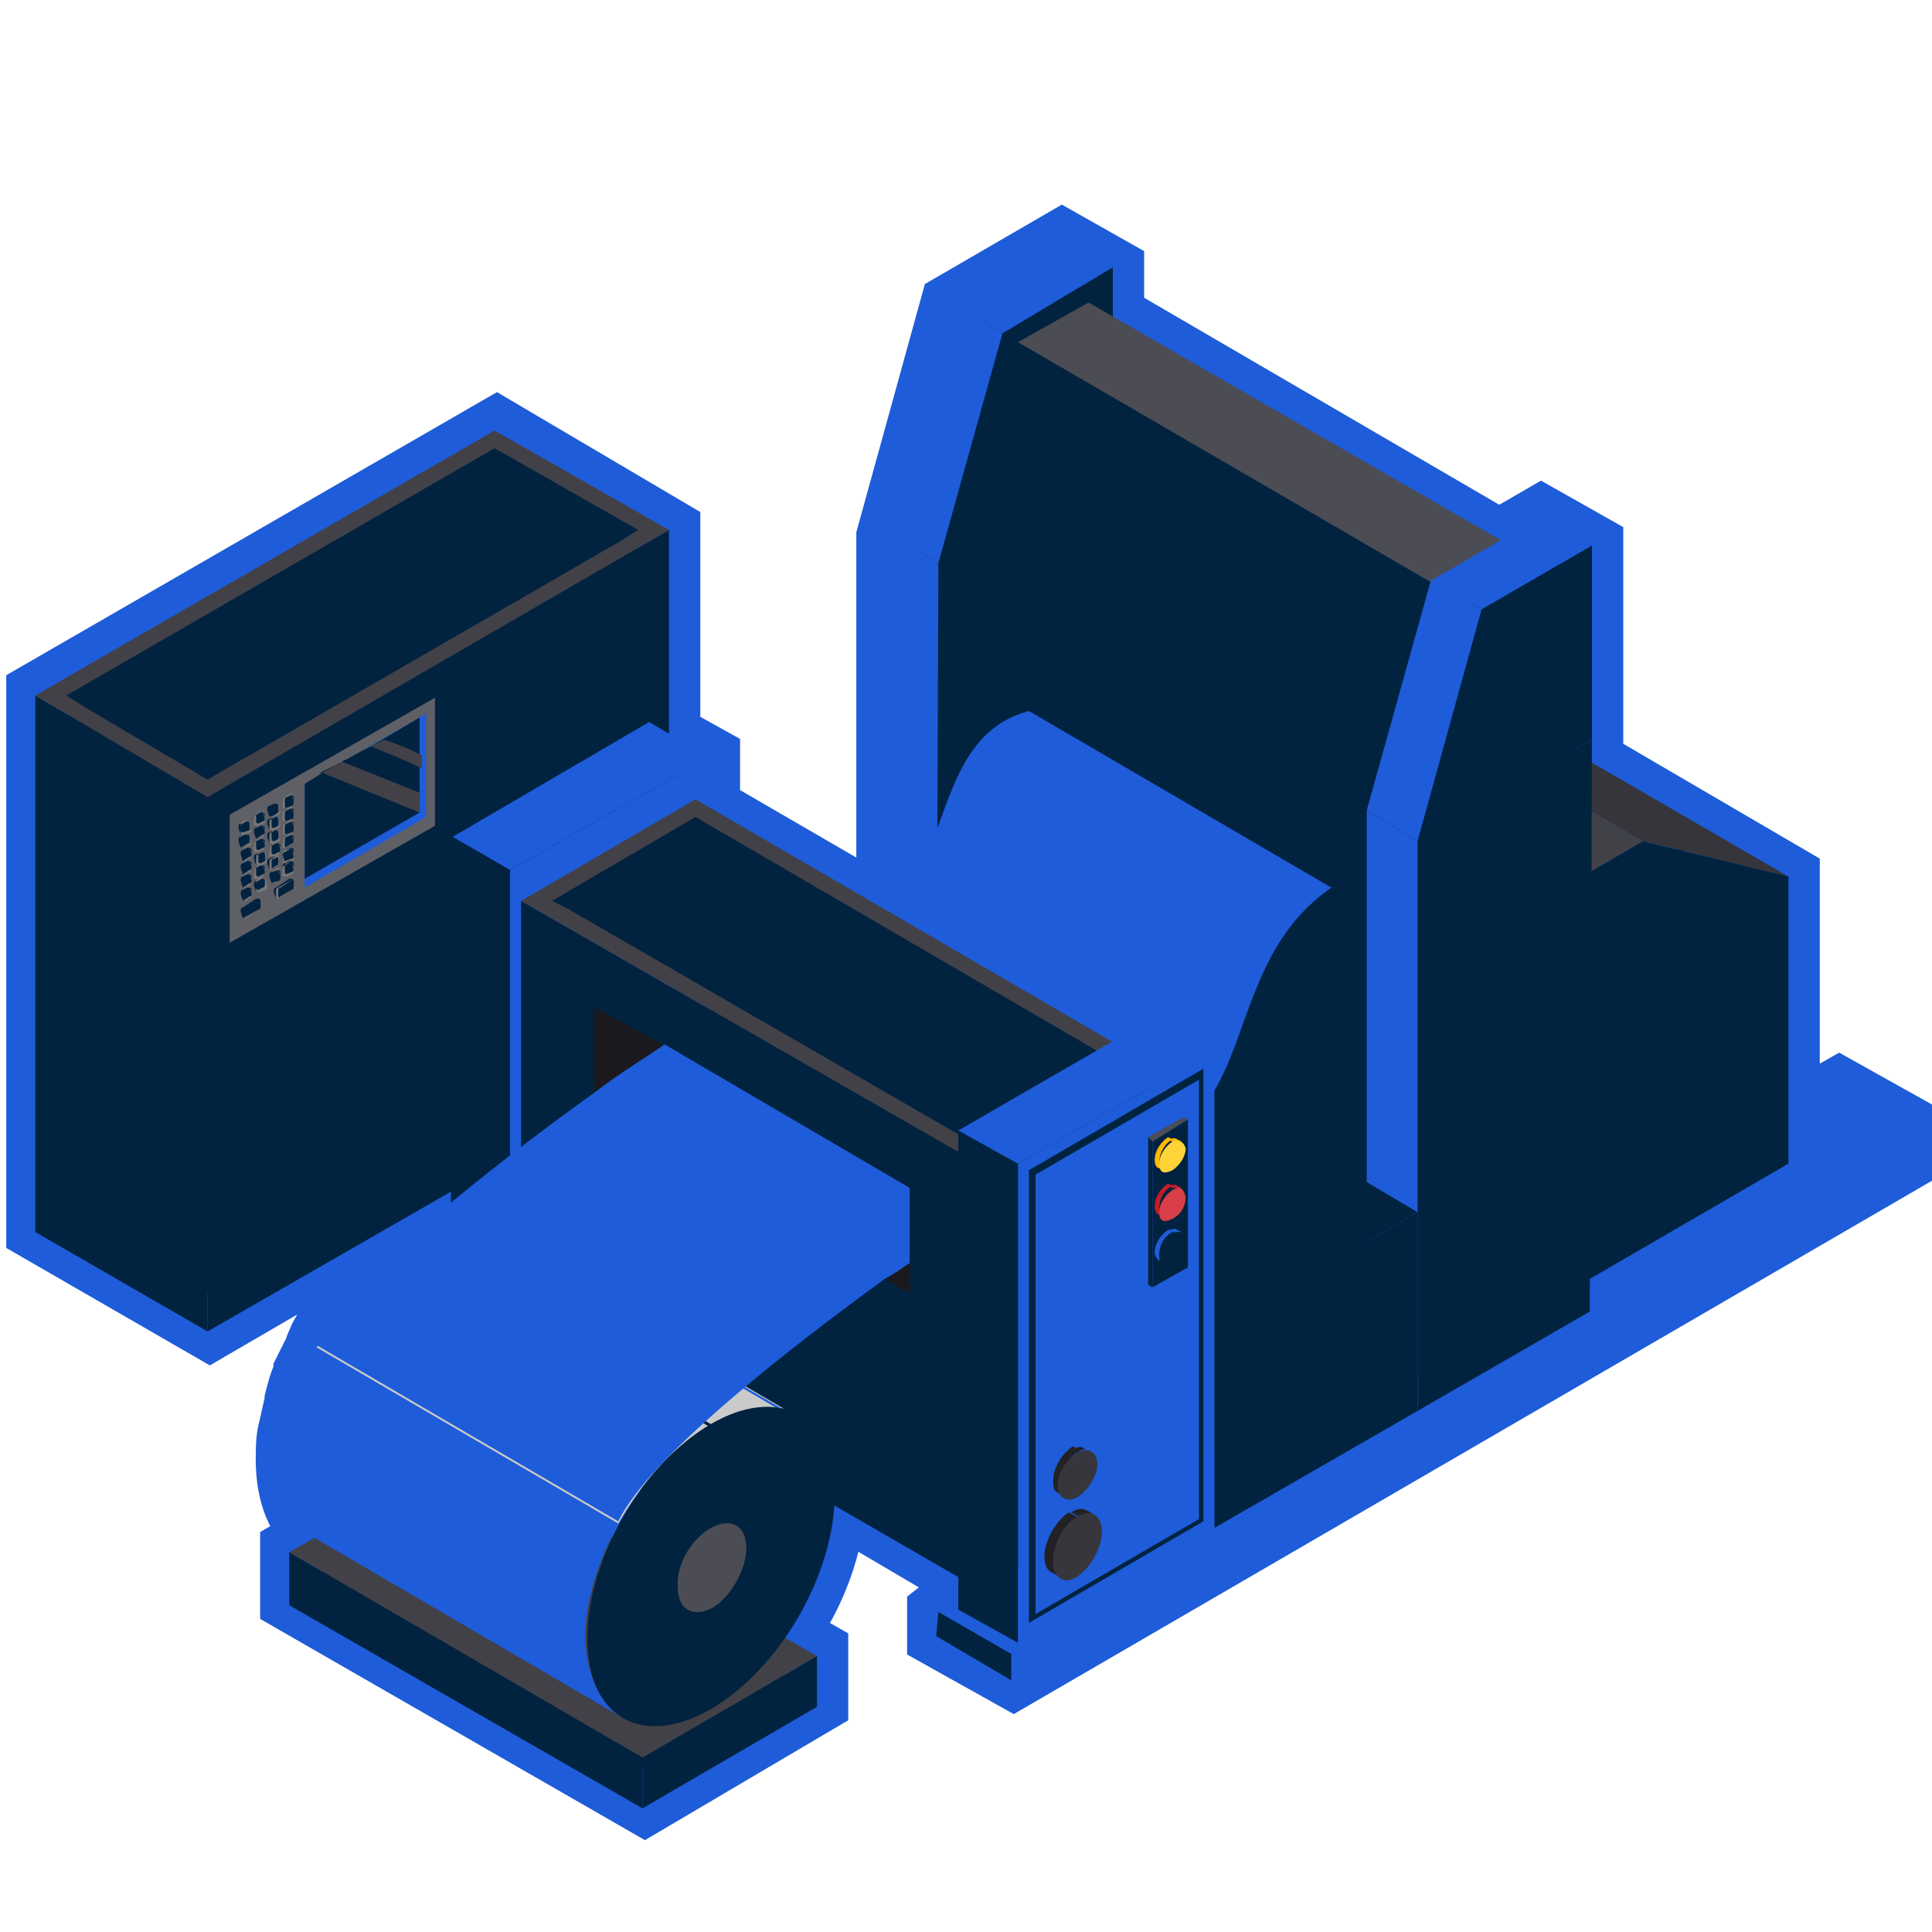 <?xml version="1.0" encoding="utf-8"?>
<!-- Generator: Adobe Illustrator 23.0.1, SVG Export Plug-In . SVG Version: 6.00 Build 0)  -->
<svg version="1.1" xmlns="http://www.w3.org/2000/svg" xmlns:xlink="http://www.w3.org/1999/xlink" x="0px" y="0px"
	 viewBox="0 0 87.5 87.5" style="enable-background:new 0 0 87.5 87.5;" xml:space="preserve">
<style type="text/css">
	.st0{fill:#012340;stroke:#1E5CD9;stroke-width:2.835;stroke-miterlimit:10;}
	.st1{enable-background:new    ;}
	.st2{fill:#012340;}
	.st3{fill:#424148;}
	.st4{fill:#1E5CD9;}
	.st5{clip-path:url(#SVGID_2_);enable-background:new    ;}
	.st6{fill:#35353B;}
	.st7{fill:#29292D;}
	.st8{fill:#414148;}
	.st9{fill:#4C4C54;}
	.st10{fill:#1A191D;}
	.st11{clip-path:url(#SVGID_4_);enable-background:new    ;}
	.st12{fill:#222125;}
	.st13{clip-path:url(#SVGID_6_);enable-background:new    ;}
	.st14{fill:#37363D;}
	.st15{clip-path:url(#SVGID_8_);enable-background:new    ;}
	.st16{clip-path:url(#SVGID_10_);enable-background:new    ;}
	.st17{clip-path:url(#SVGID_12_);enable-background:new    ;}
	.st18{fill:#CACACA;}
	.st19{clip-path:url(#SVGID_14_);enable-background:new    ;}
	.st20{fill:#C31C27;}
	.st21{clip-path:url(#SVGID_18_);enable-background:new    ;}
	.st22{clip-path:url(#SVGID_22_);enable-background:new    ;}
	.st23{fill:#D93F48;}
	.st24{clip-path:url(#SVGID_26_);enable-background:new    ;}
	.st25{clip-path:url(#SVGID_28_);enable-background:new    ;}
	.st26{fill:#FFB700;}
	.st27{clip-path:url(#SVGID_30_);enable-background:new    ;}
	.st28{clip-path:url(#SVGID_32_);enable-background:new    ;}
	.st29{fill:#FFD438;}
	.st30{fill:#5F5F66;}
	.st31{fill:#777777;}
</style>
<g id="Слой_2">
	<path class="st0" d="M83.3,49.3L81,50.6l0-10.9l-8.9-5.2l0-1l0-8.8l-2.3-1.3l-1.9,1.1L50.4,14.3l0-2.1l-2.3-1.3l-5,2.9l-2.9,10.5
		l0,17l-8.1-4.7l0-2.3l-1.8-1V24l-7.8-4.6l-20.8,12l0,24.3l7.8,4.5l11-6.4l0,0.6c-1.2,1-2.4,2-3.4,3c-0.5,0.4-1,1-1.4,1.5
		c-0.6,0.7-1.1,1.4-1.3,1.9l0,0c0,0,0,0,0,0.1c-0.2,0.4-0.4,0.8-0.6,1.2c0,0,0,0.1,0,0.1c-0.2,0.4-0.3,0.8-0.4,1.2c0,0,0,0,0,0.1
		c-0.1,0.4-0.2,0.9-0.3,1.3c0,0,0,0,0,0c-0.1,0.4-0.1,0.9-0.1,1.3c0,1.6,0.5,2.8,1.4,3.4l-1.2,0.7l0,2.3l16,9.2l7.8-4.6l0-2.3
		l-1.4-0.8c1.3-1.8,2.1-4,2.2-6l5.6,3.3l0,1L42.5,73l0,1.1l3.4,1.9l40.8-23.7v-1.1L83.3,49.3z M28,69L28,69c0,0,0-0.1,0.1-0.1
		c0,0.1-0.1,0.2-0.1,0.3C28,69.1,28,69.1,28,69C28,69,28,69,28,69z M28.5,68.2c0,0.1-0.1,0.1-0.1,0.2C28.4,68.4,28.5,68.3,28.5,68.2
		z M31.5,65C31.5,64.9,31.5,64.9,31.5,65C31.5,64.9,31.5,64.9,31.5,65z M75.9,38.5l-1.4-0.3C74.9,38.2,75.4,38.4,75.9,38.5z"/>
</g>
<g id="Слой_1">
	<g>
		<g class="st1">
			<g>
				<polygon class="st2" points="37,75 37,77.3 29.1,81.9 29.1,79.6 				"/>
			</g>
			<g>
				<polygon class="st2" points="29.1,79.6 29.1,81.9 13.1,72.7 13.1,70.3 				"/>
			</g>
			<g>
				<polygon class="st3" points="37,75 29.1,79.6 13.1,70.3 21,65.8 				"/>
			</g>
		</g>
	</g>
	<g>
		<g class="st1">
			<g>
				<polygon class="st4" points="86.6,51.2 86.6,52.4 45.8,76.1 45.8,74.9 				"/>
			</g>
			<g>
				<polygon class="st2" points="45.8,74.9 45.8,76.1 42.4,74.1 42.5,73 				"/>
			</g>
			<g>
				<polygon class="st4" points="86.6,51.2 45.8,74.9 42.5,73 83.3,49.3 				"/>
			</g>
		</g>
	</g>
	<g class="st1">
		<g>
			<defs>
				<path id="SVGID_1_" d="M74.4,38.1L58.7,29c2.6,0.6,4,1,6.6,1.6L81,39.7C78.4,39.1,77,38.7,74.4,38.1z"/>
			</defs>
			<clipPath id="SVGID_2_">
				<use xlink:href="#SVGID_1_"  style="overflow:visible;"/>
			</clipPath>
			<g class="st5">
				<path class="st6" d="M74.4,38.1L58.7,29c2.6,0.6,4,1,6.6,1.6L81,39.7C78.4,39.1,77,38.7,74.4,38.1L74.4,38.1z"/>
			</g>
		</g>
	</g>
	<g>
		<polygon class="st7" points="66.7,61 50.9,51.8 50.9,33.5 66.7,42.6 		"/>
	</g>
	<g>
		<polygon class="st8" points="66.7,42.6 50.9,33.5 58.7,29 74.4,38.1 		"/>
	</g>
	<g>
		<polygon class="st2" points="74.4,38.1 81,39.7 81,52.7 66.7,61 66.7,42.6 		"/>
		<polygon class="st2" points="68.1,43.4 74.6,39.6 79.6,40.8 79.6,51.9 68.1,58.5 		"/>
	</g>
	<g>
		<polygon class="st2" points="50.4,12.1 45.4,15.1 42.5,25.5 50.4,21 		"/>
		<polygon class="st2" points="42.5,25.5 42.4,51.4 50.3,46.9 50.4,21 		"/>
	</g>
	<polygon class="st4" points="45.4,15.1 43.1,13.7 40.2,24.2 42.5,25.5 	"/>
	<polygon class="st4" points="40.2,24.2 40.2,50.1 42.4,51.4 42.5,25.5 	"/>
	<g>
		<polygon class="st4" points="50.4,12.1 45.4,15.1 43.1,13.7 48.1,10.8 		"/>
	</g>
	<g>
		<polygon class="st2" points="69.6,25.4 69.5,59.2 63.5,62.7 56.8,35.1 66.4,25.9 		"/>
	</g>
	<g>
		<polygon class="st9" points="69.6,25.4 66.4,27.3 46.1,15.5 49.3,13.7 		"/>
	</g>
	<polygon class="st2" points="66.4,27.3 46.1,15.5 43.2,26.2 63.5,37.9 	"/>
	<polygon class="st2" points="43.2,26.2 43.2,51 63.5,62.7 63.5,37.9 	"/>
	<g>
		<polygon class="st2" points="72.1,24.7 67.1,27.6 64.2,38.1 72.1,33.5 		"/>
		<polygon class="st2" points="64.2,38.1 64.2,63.9 72,59.4 72.1,33.5 		"/>
	</g>
	<polygon class="st4" points="67.1,27.6 64.8,26.3 61.9,36.7 64.2,38.1 	"/>
	<polygon class="st4" points="61.9,36.7 61.9,62.6 64.2,63.9 64.2,38.1 	"/>
	<g>
		<polygon class="st4" points="72.1,24.7 67.1,27.6 64.8,26.3 69.8,23.4 		"/>
	</g>
	<path class="st4" d="M33.7,43.8c10.9,0.4,6.9-10,12.9-11.6l13.7,8c-6.1,4.2-2.2,13.4-12.9,11.6L33.7,43.8z"/>
	<g>
		<polygon class="st2" points="1.6,31.5 1.6,55.8 9.4,60.3 9.4,36.1 		"/>
	</g>
	<g>
		<polygon class="st2" points="9.4,36.1 9.4,60.3 30.3,48.3 30.3,24 		"/>
	</g>
	<g>
		<polygon class="st3" points="1.6,31.5 9.4,36.1 30.3,24 22.4,19.5 		"/>
		<polygon class="st2" points="3,31.5 3.8,32 9.4,35.3 28.1,24.5 28.9,24 22.4,20.3 		"/>
		<polygon class="st2" points="3.8,32 9.4,35.3 28.1,24.5 22.4,21.2 		"/>
	</g>
	<g class="st1">
		<g>
			<polygon class="st2" points="64.2,54.9 64.2,63.9 55,69.2 55,60.2 			"/>
		</g>
		<g>
			<polygon class="st2" points="62.8,57 62.8,63.4 56.4,67.1 56.4,60.7 			"/>
		</g>
		<g>
			<polygon class="st2" points="55,60.2 55,69.2 52.4,67.7 52.4,58.6 			"/>
		</g>
		<g>
			<polygon class="st2" points="64.2,54.9 55,60.2 52.4,58.6 61.5,53.3 			"/>
		</g>
	</g>
	<g class="st1">
		<g>
			<polygon class="st4" points="32.1,34.3 32.1,55.9 23.1,61.1 23.1,39.4 			"/>
		</g>
		<g>
			<polygon class="st2" points="23.1,39.4 23.1,61.1 20.4,59.6 20.5,37.9 			"/>
		</g>
		<g>
			<polygon class="st4" points="32.1,34.3 23.1,39.4 20.5,37.9 29.4,32.7 			"/>
		</g>
	</g>
	<g>
		<g class="st1">
			<g>
				<polygon class="st2" points="52.3,48.3 52.3,67.5 44.4,72 44.5,52.8 				"/>
			</g>
			<g>
				<polygon class="st2" points="44.5,52.8 44.4,72 23.6,60 23.6,40.8 				"/>
			</g>
			<g>
				<polygon class="st10" points="41.2,53.8 41.2,58.6 40.2,58 26.9,50.3 26.9,45.6 30.2,47.4 				"/>
			</g>
			<g>
				<polygon class="st3" points="52.3,48.3 44.5,52.8 23.6,40.8 31.5,36.2 				"/>
				<polygon class="st2" points="50.9,48.3 50.1,48.7 44.5,52 25.8,41.2 25,40.8 31.5,37 				"/>
				<polygon class="st2" points="50.1,48.7 44.5,52 25.8,41.2 31.5,37.9 				"/>
			</g>
		</g>
	</g>
	<g class="st1">
		<g>
			<polygon class="st4" points="55,47.6 55,69.2 46.1,74.4 46.1,52.7 			"/>
			<g>
				<path class="st2" d="M46.6,73.5l0-20.5l7.9-4.6l0,20.5L46.6,73.5z M46.9,53.2l0,19.9l7.4-4.3l0-19.9L46.9,53.2z"/>
			</g>
		</g>
		<g>
			<polygon class="st2" points="46.1,52.7 46.1,74.4 43.4,72.9 43.4,51.2 			"/>
		</g>
		<g>
			<polygon class="st4" points="55,47.6 46.1,52.7 43.4,51.2 52.4,46 			"/>
		</g>
	</g>
	<g>
		<g class="st1">
			<g class="st1">
				<g>
					<defs>
						<path id="SVGID_3_" d="M49.3,68.4l0.4,0.2c-0.2-0.1-0.5-0.1-0.8,0.1l-0.4-0.2C48.8,68.3,49.1,68.3,49.3,68.4z"/>
					</defs>
					<clipPath id="SVGID_4_">
						<use xlink:href="#SVGID_3_"  style="overflow:visible;"/>
					</clipPath>
					<g class="st11">
						<path class="st12" d="M48.8,68.7l-0.4-0.2c0.3-0.2,0.6-0.2,0.8-0.1l0.4,0.2C49.4,68.5,49.1,68.5,48.8,68.7L48.8,68.7z"/>
					</g>
				</g>
			</g>
			<g class="st1">
				<g>
					<defs>
						<path id="SVGID_5_" d="M48,71.4l-0.4-0.2c-0.2-0.1-0.3-0.4-0.3-0.7c0-0.7,0.5-1.6,1.1-2l0.4,0.2c-0.6,0.4-1.1,1.3-1.1,2
							C47.7,71,47.8,71.3,48,71.4z"/>
					</defs>
					<clipPath id="SVGID_6_">
						<use xlink:href="#SVGID_5_"  style="overflow:visible;"/>
					</clipPath>
					<g class="st13">
						<path class="st12" d="M48,71.4l-0.4-0.2c-0.2-0.1-0.3-0.4-0.3-0.7c0-0.7,0.5-1.6,1.1-2l0.4,0.2c-0.6,0.4-1.1,1.3-1.1,2
							C47.7,71,47.8,71.3,48,71.4L48,71.4z"/>
					</g>
				</g>
			</g>
			<g>
				<path class="st14" d="M48.8,68.7c0.6-0.4,1.1-0.1,1.1,0.7c0,0.7-0.5,1.6-1.1,2c-0.6,0.4-1.1,0.1-1.1-0.7
					C47.7,69.9,48.2,69,48.8,68.7z"/>
			</g>
		</g>
	</g>
	<g>
		<g class="st1">
			<g class="st1">
				<g>
					<defs>
						<path id="SVGID_7_" d="M49.1,65.6l0.3,0.2c-0.2-0.1-0.4-0.1-0.6,0.1l-0.3-0.2C48.8,65.5,49,65.5,49.1,65.6z"/>
					</defs>
					<clipPath id="SVGID_8_">
						<use xlink:href="#SVGID_7_"  style="overflow:visible;"/>
					</clipPath>
					<g class="st15">
						<path class="st12" d="M48.8,65.8l-0.3-0.2c0.2-0.1,0.5-0.1,0.6-0.1l0.3,0.2C49.2,65.6,49,65.6,48.8,65.8L48.8,65.8z"/>
					</g>
				</g>
			</g>
			<g class="st1">
				<g>
					<defs>
						<path id="SVGID_9_" d="M48.2,67.8l-0.3-0.2c-0.2-0.1-0.2-0.3-0.2-0.6c0-0.5,0.4-1.2,0.9-1.5l0.3,0.2c-0.5,0.3-0.9,0.9-0.9,1.5
							C47.9,67.5,48,67.7,48.2,67.8z"/>
					</defs>
					<clipPath id="SVGID_10_">
						<use xlink:href="#SVGID_9_"  style="overflow:visible;"/>
					</clipPath>
					<g class="st16">
						<path class="st12" d="M48.2,67.8l-0.3-0.2c-0.2-0.1-0.2-0.3-0.2-0.6c0-0.5,0.4-1.2,0.9-1.5l0.3,0.2c-0.5,0.3-0.9,0.9-0.9,1.5
							C47.9,67.5,48,67.7,48.2,67.8L48.2,67.8z"/>
					</g>
				</g>
			</g>
			<g>
				<path class="st14" d="M48.8,65.8c0.5-0.3,0.9,0,0.9,0.5s-0.4,1.2-0.9,1.5s-0.9,0-0.9-0.5C47.9,66.7,48.3,66.1,48.8,65.8z"/>
			</g>
		</g>
	</g>
	<g class="st1">
		<g>
			<defs>
				<path id="SVGID_11_" d="M22.5,56.2l13.7,8c-1-0.6-2.4-0.5-4,0.4l-13.7-8C20,55.7,21.4,55.6,22.5,56.2z"/>
			</defs>
			<clipPath id="SVGID_12_">
				<use xlink:href="#SVGID_11_"  style="overflow:visible;"/>
			</clipPath>
			<g class="st17">
				<path class="st18" d="M32.2,64.5l-13.7-8c1.2-0.7,2.4-0.9,3.3-0.7l13.7,8C34.5,63.6,33.4,63.8,32.2,64.5L32.2,64.5z"/>
				<path class="st4" d="M35.4,63.9l-13.7-8c0.2,0.1,0.5,0.2,0.7,0.3l13.7,8C35.9,64,35.7,63.9,35.4,63.9L35.4,63.9z"/>
			</g>
		</g>
	</g>
	<g class="st1">
		<g>
			<defs>
				<path id="SVGID_13_" d="M28.2,77.8l-13.7-8c-1-0.6-1.6-1.8-1.6-3.6c0-3.6,2.5-7.9,5.6-9.7l13.7,8c-3.1,1.8-5.6,6.1-5.6,9.7
					C26.6,76,27.2,77.2,28.2,77.8z"/>
			</defs>
			<clipPath id="SVGID_14_">
				<use xlink:href="#SVGID_13_"  style="overflow:visible;"/>
			</clipPath>
			<g class="st19">
				<path class="st4" d="M28.2,77.8l-13.7-8c-1-0.6-1.6-1.8-1.6-3.6c0-1.7,0.6-3.5,1.5-5.2L28,69c-0.9,1.7-1.5,3.5-1.5,5.2
					C26.6,76,27.2,77.2,28.2,77.8L28.2,77.8z"/>
				<path class="st18" d="M28,69l-13.7-8c1-1.9,2.5-3.5,4.1-4.4l13.7,8C30.5,65.5,29.1,67.1,28,69L28,69z"/>
			</g>
		</g>
	</g>
	<g>
		<path class="st2" d="M32.2,64.5c3.1-1.8,5.6-0.4,5.6,3.2s-2.5,7.9-5.6,9.7c-3.1,1.8-5.6,0.4-5.6-3.2S29.1,66.3,32.2,64.5z"/>
	</g>
	<g>
		<path class="st9" d="M32.2,69.2c0.9-0.5,1.6-0.1,1.6,0.9c0,1-0.7,2.2-1.5,2.7c-0.9,0.5-1.6,0.1-1.6-0.9
			C30.6,70.9,31.3,69.7,32.2,69.2z"/>
	</g>
	<path class="st4" d="M41.2,53.8v3.4c-0.3,0.2-0.7,0.5-1.1,0.7c-4.4,3.2-10.7,8.1-12.1,11l-13.7-8c1.1-2.7,8-8.1,12.6-11.4
		c1.3-1,2.5-1.7,3.2-2.2L41.2,53.8z"/>
	<g>
		<g>
			<g class="st1">
				<g>
					<polygon class="st2" points="52.2,58.3 52,58.2 52,51.5 52.2,51.7 					"/>
				</g>
				<g>
					<polygon class="st9" points="52.2,51.7 52,51.5 53.6,50.6 53.8,50.7 					"/>
				</g>
				<g>
					<polygon class="st2" points="53.8,50.7 53.8,57.4 52.2,58.3 52.2,51.7 					"/>
				</g>
			</g>
		</g>
		<g>
			<g class="st1">
				<g class="st1">
					<g>
						<path id="SVGID_15_" class="st20" d="M53.5,53.8l-0.2-0.1c-0.1-0.1-0.2,0-0.4,0l0.2,0.1C53.2,53.8,53.4,53.8,53.5,53.8z"/>
					</g>
					<g>
						<defs>
							<path id="SVGID_16_" d="M53.5,53.8l-0.2-0.1c-0.1-0.1-0.2,0-0.4,0l0.2,0.1C53.2,53.8,53.4,53.8,53.5,53.8z"/>
						</defs>
						<clipPath id="SVGID_18_">
							<use xlink:href="#SVGID_16_"  style="overflow:visible;"/>
						</clipPath>
						<g class="st21">
							<path class="st20" d="M53.5,53.8l-0.2-0.1c-0.1-0.1-0.2,0-0.4,0l0.2,0.1C53.2,53.8,53.4,53.8,53.5,53.8L53.5,53.8z"/>
						</g>
					</g>
				</g>
				<g class="st1">
					<g>
						<path id="SVGID_17_" class="st20" d="M52.5,55l0.2,0.1c-0.1-0.1-0.2-0.2-0.2-0.4c0-0.4,0.2-0.8,0.6-1l-0.2-0.1
							c-0.3,0.2-0.6,0.6-0.6,1C52.3,54.9,52.4,55,52.5,55z"/>
					</g>
					<g>
						<defs>
							<path id="SVGID_20_" d="M52.5,55l0.2,0.1c-0.1-0.1-0.2-0.2-0.2-0.4c0-0.4,0.2-0.8,0.6-1l-0.2-0.1c-0.3,0.2-0.6,0.6-0.6,1
								C52.3,54.9,52.4,55,52.5,55z"/>
						</defs>
						<clipPath id="SVGID_22_">
							<use xlink:href="#SVGID_20_"  style="overflow:visible;"/>
						</clipPath>
						<g class="st22">
							<path class="st20" d="M53.1,53.9l-0.2-0.1c-0.3,0.2-0.6,0.6-0.6,1c0,0.2,0.1,0.3,0.2,0.4l0.2,0.1c-0.1-0.1-0.2-0.2-0.2-0.4
								C52.5,54.5,52.8,54,53.1,53.9L53.1,53.9z"/>
						</g>
					</g>
				</g>
				<g>
					<path class="st23" d="M53.1,53.9c-0.3,0.2-0.6,0.6-0.6,1s0.2,0.5,0.6,0.3s0.6-0.6,0.6-1C53.6,53.8,53.4,53.7,53.1,53.9z"/>
				</g>
			</g>
		</g>
		<g>
			<g class="st1">
				<g class="st1">
					<g>
						<path id="SVGID_19_" class="st4" d="M53.5,55.8l-0.2-0.1c-0.1-0.1-0.2,0-0.4,0l0.2,0.1C53.2,55.8,53.4,55.8,53.5,55.8z"/>
					</g>
					<g>
						<defs>
							<path id="SVGID_24_" d="M53.5,55.8l-0.2-0.1c-0.1-0.1-0.2,0-0.4,0l0.2,0.1C53.2,55.8,53.4,55.8,53.5,55.8z"/>
						</defs>
						<clipPath id="SVGID_26_">
							<use xlink:href="#SVGID_24_"  style="overflow:visible;"/>
						</clipPath>
						<g class="st24">
							<path class="st4" d="M53.5,55.8l-0.2-0.1c-0.1-0.1-0.2,0-0.4,0l0.2,0.1C53.2,55.8,53.4,55.8,53.5,55.8L53.5,55.8z"/>
						</g>
					</g>
				</g>
				<g class="st1">
					<g>
						<path id="SVGID_21_" class="st4" d="M52.5,57.1l0.2,0.1c-0.1-0.1-0.2-0.2-0.2-0.4c0-0.4,0.2-0.8,0.6-1l-0.2-0.1
							c-0.3,0.2-0.6,0.6-0.6,1C52.3,56.9,52.4,57,52.5,57.1z"/>
					</g>
					<g>
						<defs>
							<path id="SVGID_27_" d="M52.5,57.1l0.2,0.1c-0.1-0.1-0.2-0.2-0.2-0.4c0-0.4,0.2-0.8,0.6-1l-0.2-0.1c-0.3,0.2-0.6,0.6-0.6,1
								C52.3,56.9,52.4,57,52.5,57.1z"/>
						</defs>
						<clipPath id="SVGID_28_">
							<use xlink:href="#SVGID_27_"  style="overflow:visible;"/>
						</clipPath>
						<g class="st25">
							<path class="st4" d="M53.1,55.9l-0.2-0.1c-0.3,0.2-0.6,0.6-0.6,1c0,0.2,0.1,0.3,0.2,0.4l0.2,0.1c-0.1-0.1-0.2-0.2-0.2-0.4
								C52.5,56.5,52.8,56.1,53.1,55.9L53.1,55.9z"/>
						</g>
					</g>
				</g>
				<g>
					<path class="st2" d="M53.1,55.9c-0.3,0.2-0.6,0.6-0.6,1s0.2,0.5,0.6,0.3c0.3-0.2,0.6-0.6,0.6-1C53.6,55.8,53.4,55.7,53.1,55.9z
						"/>
				</g>
			</g>
		</g>
		<g>
			<g class="st1">
				<g class="st1">
					<g>
						<path id="SVGID_23_" class="st26" d="M53.5,51.7l-0.2-0.1c-0.1-0.1-0.2,0-0.4,0l0.2,0.1C53.2,51.7,53.4,51.7,53.5,51.7z"/>
					</g>
					<g>
						<defs>
							<path id="SVGID_29_" d="M53.5,51.7l-0.2-0.1c-0.1-0.1-0.2,0-0.4,0l0.2,0.1C53.2,51.7,53.4,51.7,53.5,51.7z"/>
						</defs>
						<clipPath id="SVGID_30_">
							<use xlink:href="#SVGID_29_"  style="overflow:visible;"/>
						</clipPath>
						<g class="st27">
							<path class="st26" d="M53.5,51.7l-0.2-0.1c-0.1-0.1-0.2,0-0.4,0l0.2,0.1C53.2,51.7,53.4,51.7,53.5,51.7L53.5,51.7z"/>
						</g>
					</g>
				</g>
				<g class="st1">
					<g>
						<path id="SVGID_25_" class="st26" d="M52.5,52.9l0.2,0.1c-0.1-0.1-0.2-0.2-0.2-0.4c0-0.3,0.2-0.8,0.6-1l-0.2-0.1
							c-0.3,0.2-0.6,0.6-0.6,1C52.3,52.8,52.4,52.9,52.5,52.9z"/>
					</g>
					<g>
						<defs>
							<path id="SVGID_31_" d="M52.5,52.9l0.2,0.1c-0.1-0.1-0.2-0.2-0.2-0.4c0-0.3,0.2-0.8,0.6-1l-0.2-0.1c-0.3,0.2-0.6,0.6-0.6,1
								C52.3,52.8,52.4,52.9,52.5,52.9z"/>
						</defs>
						<clipPath id="SVGID_32_">
							<use xlink:href="#SVGID_31_"  style="overflow:visible;"/>
						</clipPath>
						<g class="st28">
							<path class="st26" d="M53.1,51.7l-0.2-0.1c-0.3,0.2-0.6,0.6-0.6,1c0,0.2,0.1,0.3,0.2,0.4l0.2,0.1c-0.1-0.1-0.2-0.2-0.2-0.4
								C52.5,52.3,52.8,51.9,53.1,51.7L53.1,51.7z"/>
						</g>
					</g>
				</g>
				<g>
					<path class="st29" d="M53.1,51.7c-0.3,0.2-0.6,0.6-0.6,1c0,0.4,0.2,0.5,0.6,0.3c0.3-0.2,0.6-0.6,0.6-1
						C53.6,51.7,53.4,51.6,53.1,51.7z"/>
				</g>
			</g>
		</g>
	</g>
	<polygon class="st30" points="19.7,37.4 10.4,42.7 10.4,36.9 19.7,31.6 	"/>
	<g>
		<g>
			<polygon class="st4" points="13.8,35.5 13.8,40.2 19.3,37 19.3,32.3 19,32.5 			"/>
			<polygon class="st2" points="13.8,35.5 13.8,39.8 19,36.8 19,36.8 19,32.5 16.8,33.8 16.4,34 15.5,34.5 14.6,35 			"/>
			<path class="st3" d="M16.8,33.8l0.6-0.3c0.6,0.2,1.1,0.4,1.7,0.7v0.6C18.3,34.4,17.5,34.1,16.8,33.8L16.8,33.8z"/>
			<path class="st2" d="M15.5,34.5l0.1-0.1c1.1,0.4,2.2,0.8,3.3,1.3v1.1c-1.5-0.6-2.9-1.2-4.4-1.8L15.5,34.5z"/>
			<polygon class="st3" points="14.6,35 19,36.8 19,36.8 19,36.8 19,35.9 15.5,34.5 			"/>
		</g>
		<g>
			<g>
				<g>
					<path class="st2" d="M10.9,37.8C10.9,37.8,10.9,37.7,10.9,37.8l-0.1-0.3c0-0.1,0-0.2,0.1-0.2l0.2-0.1c0,0,0,0,0.1,0
						c0,0,0.1,0,0.1,0.1v0.2c0,0.1,0,0.2-0.1,0.2L10.9,37.8C11,37.8,11,37.8,10.9,37.8z"/>
					<path class="st31" d="M11.3,37.1C11.3,37.1,11.4,37.1,11.3,37.1l0.1,0.3c0,0.1,0,0.2-0.1,0.2L11,37.7c0,0,0,0,0,0
						c0,0-0.1,0-0.1-0.1v-0.2c0-0.1,0-0.2,0.1-0.2L11.3,37.1C11.3,37.1,11.3,37.1,11.3,37.1L11.3,37.1z M11.3,37.1
						C11.3,37.1,11.2,37.1,11.3,37.1L11,37.3c-0.1,0-0.1,0.1-0.1,0.2v0.2c0,0.1,0,0.1,0.1,0.1c0,0,0,0,0.1,0l0.2-0.1
						c0.1,0,0.1-0.1,0.1-0.2L11.3,37.1C11.4,37.1,11.3,37.1,11.3,37.1L11.3,37.1z"/>
				</g>
				<g>
					<path class="st2" d="M11.6,37.4C11.5,37.4,11.5,37.4,11.6,37.4l-0.1-0.3c0-0.1,0-0.2,0.1-0.2l0.2-0.1c0,0,0,0,0.1,0
						c0,0,0.1,0,0.1,0.1V37c0,0.1,0,0.2-0.1,0.2L11.6,37.4C11.6,37.4,11.6,37.4,11.6,37.4z"/>
					<path class="st31" d="M11.9,36.7C12,36.7,12,36.8,11.9,36.7L12,37c0,0.1,0,0.2-0.1,0.2l-0.2,0.1c0,0,0,0,0,0c0,0-0.1,0-0.1-0.1
						v-0.2c0-0.1,0-0.2,0.1-0.2L11.9,36.7C11.9,36.7,11.9,36.7,11.9,36.7L11.9,36.7z M11.9,36.7C11.9,36.7,11.9,36.7,11.9,36.7
						l-0.3,0.2c-0.1,0-0.1,0.1-0.1,0.2v0.2c0,0.1,0,0.1,0.1,0.1c0,0,0,0,0.1,0l0.2-0.1c0.1,0,0.1-0.1,0.1-0.2L11.9,36.7
						C12,36.7,12,36.7,11.9,36.7L11.9,36.7z"/>
				</g>
				<g>
					<path class="st2" d="M12.2,37C12.2,37,12.2,37,12.2,37l-0.1-0.3c0-0.1,0-0.2,0.1-0.2l0.2-0.1c0,0,0,0,0.1,0c0,0,0.1,0,0.1,0.1
						v0.2c0,0.1,0,0.2-0.1,0.2L12.2,37C12.3,37,12.2,37,12.2,37z"/>
					<path class="st31" d="M12.6,36.3C12.6,36.3,12.6,36.4,12.6,36.3l0.1,0.3c0,0.1,0,0.2-0.1,0.2L12.3,37c0,0,0,0,0,0
						c0,0-0.1,0-0.1-0.1v-0.2c0-0.1,0-0.2,0.1-0.2L12.6,36.3C12.5,36.3,12.6,36.3,12.6,36.3L12.6,36.3z M12.6,36.3L12.6,36.3
						C12.6,36.3,12.5,36.3,12.6,36.3l-0.3,0.2c-0.1,0-0.1,0.1-0.1,0.2v0.2c0,0.1,0,0.1,0.1,0.1c0,0,0,0,0.1,0l0.2-0.1
						c0.1,0,0.1-0.1,0.1-0.2L12.6,36.3C12.7,36.4,12.6,36.3,12.6,36.3L12.6,36.3z"/>
				</g>
				<g>
					<path class="st2" d="M12.9,36.6C12.8,36.6,12.8,36.6,12.9,36.6l-0.1-0.3c0-0.1,0-0.2,0.1-0.2l0.2-0.1c0,0,0,0,0.1,0
						c0,0,0.1,0,0.1,0.1v0.2c0,0.1,0,0.2-0.1,0.2L12.9,36.6C12.9,36.6,12.9,36.6,12.9,36.6z"/>
					<path class="st31" d="M13.2,36C13.3,36,13.3,36,13.2,36l0.1,0.3c0,0.1,0,0.2-0.1,0.2l-0.2,0.1c0,0,0,0,0,0c0,0-0.1,0-0.1-0.1
						v-0.2c0-0.1,0-0.2,0.1-0.2L13.2,36C13.2,36,13.2,36,13.2,36L13.2,36z M13.2,35.9L13.2,35.9C13.2,35.9,13.2,35.9,13.2,35.9
						l-0.3,0.2c-0.1,0-0.1,0.1-0.1,0.2v0.2c0,0.1,0,0.1,0.1,0.1c0,0,0,0,0.1,0l0.2-0.1c0.1,0,0.1-0.1,0.1-0.2L13.2,35.9
						C13.3,36,13.3,35.9,13.2,35.9L13.2,35.9z"/>
				</g>
			</g>
			<g>
				<g>
					<path class="st2" d="M10.9,38.4C10.9,38.4,10.9,38.3,10.9,38.4l-0.1-0.3c0-0.1,0-0.2,0.1-0.2l0.2-0.1c0,0,0,0,0.1,0
						c0,0,0.1,0,0.1,0.1V38c0,0.1,0,0.2-0.1,0.2L10.9,38.4C11,38.4,11,38.4,10.9,38.4z"/>
					<path class="st31" d="M11.3,37.7C11.3,37.7,11.4,37.7,11.3,37.7l0.1,0.3c0,0.1,0,0.2-0.1,0.2L11,38.4c0,0,0,0,0,0
						c0,0-0.1,0-0.1-0.1v-0.2c0-0.1,0-0.2,0.1-0.2L11.3,37.7C11.3,37.7,11.3,37.7,11.3,37.7L11.3,37.7z M11.3,37.7
						C11.3,37.7,11.3,37.7,11.3,37.7L11,37.9c-0.1,0-0.1,0.1-0.1,0.2v0.2c0,0.1,0,0.1,0.1,0.1c0,0,0,0,0.1,0l0.2-0.1
						c0.1,0,0.1-0.1,0.1-0.2L11.3,37.7C11.4,37.7,11.4,37.7,11.3,37.7L11.3,37.7z"/>
				</g>
				<g>
					<path class="st2" d="M11.6,38C11.5,38,11.5,38,11.6,38l-0.1-0.3c0-0.1,0-0.2,0.1-0.2l0.2-0.1c0,0,0,0,0.1,0c0,0,0.1,0,0.1,0.1
						v0.2c0,0.1,0,0.2-0.1,0.2L11.6,38C11.6,38,11.6,38,11.6,38z"/>
					<path class="st31" d="M11.9,37.3C12,37.3,12,37.4,11.9,37.3l0.1,0.3c0,0.1,0,0.2-0.1,0.2L11.6,38c0,0,0,0,0,0
						c0,0-0.1,0-0.1-0.1v-0.2c0-0.1,0-0.2,0.1-0.2L11.9,37.3C11.9,37.3,11.9,37.3,11.9,37.3L11.9,37.3z M11.9,37.3
						C11.9,37.3,11.9,37.3,11.9,37.3l-0.3,0.2c-0.1,0-0.1,0.1-0.1,0.2v0.2c0,0.1,0,0.1,0.1,0.1c0,0,0,0,0.1,0l0.2-0.1
						c0.1,0,0.1-0.1,0.1-0.2L11.9,37.3C12,37.4,12,37.3,11.9,37.3L11.9,37.3z"/>
				</g>
				<g>
					<path class="st2" d="M12.2,37.6C12.2,37.6,12.2,37.6,12.2,37.6l-0.1-0.3c0-0.1,0-0.2,0.1-0.2l0.2-0.1c0,0,0,0,0.1,0
						c0,0,0.1,0,0.1,0.1v0.2c0,0.1,0,0.2-0.1,0.2L12.2,37.6C12.3,37.6,12.3,37.6,12.2,37.6z"/>
					<path class="st31" d="M12.6,36.9C12.6,36.9,12.7,37,12.6,36.9l0.1,0.3c0,0.1,0,0.2-0.1,0.2l-0.2,0.1c0,0,0,0,0,0
						c0,0-0.1,0-0.1-0.1v-0.2c0-0.1,0-0.2,0.1-0.2L12.6,36.9C12.6,36.9,12.6,36.9,12.6,36.9L12.6,36.9z M12.6,36.9
						C12.6,36.9,12.5,36.9,12.6,36.9l-0.3,0.2c-0.1,0-0.1,0.1-0.1,0.2v0.2c0,0.1,0,0.1,0.1,0.1c0,0,0,0,0.1,0l0.2-0.1
						c0.1,0,0.1-0.1,0.1-0.2L12.6,36.9C12.7,37,12.6,36.9,12.6,36.9L12.6,36.9z"/>
				</g>
				<g>
					<path class="st2" d="M12.9,37.2C12.8,37.2,12.8,37.2,12.9,37.2l-0.1-0.3c0-0.1,0-0.2,0.1-0.2l0.2-0.1c0,0,0,0,0.1,0
						c0,0,0.1,0,0.1,0.1v0.2c0,0.1,0,0.2-0.1,0.2L12.9,37.2C12.9,37.2,12.9,37.2,12.9,37.2z"/>
					<path class="st31" d="M13.2,36.6C13.3,36.6,13.3,36.6,13.2,36.6l0.1,0.3c0,0.1,0,0.2-0.1,0.2l-0.2,0.1c0,0,0,0,0,0
						c0,0-0.1,0-0.1-0.1v-0.2c0-0.1,0-0.2,0.1-0.2L13.2,36.6C13.2,36.6,13.2,36.6,13.2,36.6L13.2,36.6z M13.2,36.5L13.2,36.5
						C13.2,36.5,13.2,36.6,13.2,36.5l-0.3,0.2c-0.1,0-0.1,0.1-0.1,0.2v0.2c0,0.1,0,0.1,0.1,0.1c0,0,0,0,0.1,0l0.2-0.1
						c0.1,0,0.1-0.1,0.1-0.2L13.2,36.5C13.3,36.6,13.3,36.5,13.2,36.5L13.2,36.5z"/>
				</g>
			</g>
			<g>
				<g>
					<path class="st2" d="M11,39C10.9,39,10.9,38.9,11,39l-0.1-0.3c0-0.1,0-0.2,0.1-0.2l0.2-0.1c0,0,0,0,0.1,0c0,0,0.1,0,0.1,0.1
						v0.2c0,0.1,0,0.2-0.1,0.2L11,39C11,39,11,39,11,39z"/>
					<path class="st31" d="M11.3,38.3C11.3,38.3,11.4,38.3,11.3,38.3l0.1,0.3c0,0.1,0,0.2-0.1,0.2L11,39c0,0,0,0,0,0
						c0,0-0.1,0-0.1-0.1v-0.2c0-0.1,0-0.2,0.1-0.2L11.3,38.3C11.3,38.3,11.3,38.3,11.3,38.3L11.3,38.3z M11.3,38.3
						C11.3,38.3,11.3,38.3,11.3,38.3L11,38.5c-0.1,0-0.1,0.1-0.1,0.2v0.2c0,0.1,0,0.1,0.1,0.1c0,0,0,0,0.1,0l0.2-0.1
						c0.1,0,0.1-0.1,0.1-0.2L11.3,38.3C11.4,38.3,11.4,38.3,11.3,38.3L11.3,38.3z"/>
				</g>
				<g>
					<path class="st2" d="M11.6,38.6C11.6,38.6,11.5,38.6,11.6,38.6l-0.1-0.3c0-0.1,0-0.2,0.1-0.2l0.2-0.1c0,0,0,0,0.1,0
						c0,0,0.1,0,0.1,0.1v0.2c0,0.1,0,0.2-0.1,0.2L11.6,38.6C11.6,38.6,11.6,38.6,11.6,38.6z"/>
					<path class="st31" d="M11.9,37.9C12,37.9,12,38,11.9,37.9l0.1,0.3c0,0.1,0,0.2-0.1,0.2l-0.2,0.1c0,0,0,0,0,0c0,0-0.1,0-0.1-0.1
						v-0.2c0-0.1,0-0.2,0.1-0.2L11.9,37.9C11.9,37.9,11.9,37.9,11.9,37.9L11.9,37.9z M11.9,37.9C11.9,37.9,11.9,37.9,11.9,37.9
						l-0.3,0.2c-0.1,0-0.1,0.1-0.1,0.2v0.2c0,0.1,0,0.1,0.1,0.1c0,0,0,0,0.1,0l0.2-0.1c0.1,0,0.1-0.1,0.1-0.2L11.9,37.9
						C12,37.9,12,37.9,11.9,37.9L11.9,37.9z"/>
				</g>
				<g>
					<path class="st2" d="M12.2,38.2C12.2,38.2,12.2,38.2,12.2,38.2l-0.1-0.3c0-0.1,0-0.2,0.1-0.2l0.2-0.1c0,0,0,0,0.1,0
						c0,0,0.1,0,0.1,0.1v0.2c0,0.1,0,0.2-0.1,0.2L12.2,38.2C12.3,38.2,12.3,38.2,12.2,38.2z"/>
					<path class="st31" d="M12.6,37.5C12.6,37.5,12.7,37.6,12.6,37.5l0.1,0.3c0,0.1,0,0.2-0.1,0.2l-0.2,0.1c0,0,0,0,0,0
						c0,0-0.1,0-0.1-0.1v-0.2c0-0.1,0-0.2,0.1-0.2L12.6,37.5C12.6,37.6,12.6,37.5,12.6,37.5L12.6,37.5z M12.6,37.5
						C12.6,37.5,12.6,37.5,12.6,37.5l-0.3,0.2c-0.1,0-0.1,0.1-0.1,0.2v0.2c0,0.1,0,0.1,0.1,0.1c0,0,0,0,0.1,0l0.2-0.1
						c0.1,0,0.1-0.1,0.1-0.2L12.6,37.5C12.7,37.6,12.6,37.5,12.6,37.5L12.6,37.5z"/>
				</g>
				<g>
					<path class="st2" d="M12.9,37.8C12.8,37.8,12.8,37.8,12.9,37.8l-0.1-0.3c0-0.1,0-0.2,0.1-0.2l0.2-0.1c0,0,0,0,0.1,0
						c0,0,0.1,0,0.1,0.1v0.2c0,0.1,0,0.2-0.1,0.2L12.9,37.8C12.9,37.8,12.9,37.8,12.9,37.8z"/>
					<path class="st31" d="M13.2,37.2C13.3,37.2,13.3,37.2,13.2,37.2l0.1,0.3c0,0.1,0,0.2-0.1,0.2l-0.2,0.1c0,0,0,0,0,0
						c0,0-0.1,0-0.1-0.1v-0.2c0-0.1,0-0.2,0.1-0.2L13.2,37.2C13.2,37.2,13.2,37.2,13.2,37.2L13.2,37.2z M13.2,37.1
						C13.2,37.1,13.2,37.2,13.2,37.1l-0.3,0.2c-0.1,0-0.1,0.1-0.1,0.2v0.2c0,0.1,0,0.1,0.1,0.1c0,0,0,0,0.1,0l0.2-0.1
						c0.1,0,0.1-0.1,0.1-0.2L13.2,37.1C13.3,37.2,13.3,37.1,13.2,37.1L13.2,37.1z"/>
				</g>
			</g>
			<g>
				<g>
					<path class="st2" d="M11,39.6C10.9,39.6,10.9,39.5,11,39.6l-0.1-0.3c0-0.1,0-0.2,0.1-0.2l0.2-0.1c0,0,0,0,0.1,0
						c0,0,0.1,0,0.1,0.1v0.2c0,0.1,0,0.2-0.1,0.2L11,39.6C11,39.6,11,39.6,11,39.6z"/>
					<path class="st31" d="M11.3,38.9C11.4,38.9,11.4,38.9,11.3,38.9l0.1,0.3c0,0.1,0,0.2-0.1,0.2L11,39.6c0,0,0,0,0,0
						c0,0-0.1,0-0.1-0.1v-0.2c0-0.1,0-0.2,0.1-0.2L11.3,38.9C11.3,38.9,11.3,38.9,11.3,38.9L11.3,38.9z M11.3,38.9
						C11.3,38.9,11.3,38.9,11.3,38.9L11,39.1c-0.1,0-0.1,0.1-0.1,0.2v0.2c0,0.1,0,0.1,0.1,0.1c0,0,0,0,0.1,0l0.2-0.1
						c0.1,0,0.1-0.1,0.1-0.2L11.3,38.9C11.4,38.9,11.4,38.9,11.3,38.9L11.3,38.9z"/>
				</g>
				<g>
					<path class="st2" d="M11.6,39.2C11.6,39.2,11.5,39.2,11.6,39.2l-0.1-0.3c0-0.1,0-0.2,0.1-0.2l0.2-0.1c0,0,0,0,0.1,0
						c0,0,0.1,0,0.1,0.1v0.2c0,0.1,0,0.2-0.1,0.2L11.6,39.2C11.7,39.2,11.6,39.2,11.6,39.2z"/>
					<path class="st31" d="M12,38.5C12,38.5,12,38.6,12,38.5l0.1,0.3c0,0.1,0,0.2-0.1,0.2l-0.2,0.1c0,0,0,0,0,0c0,0-0.1,0-0.1-0.1
						v-0.2c0-0.1,0-0.2,0.1-0.2L12,38.5C11.9,38.5,11.9,38.5,12,38.5L12,38.5z M12,38.5C11.9,38.5,11.9,38.5,12,38.5l-0.3,0.2
						c-0.1,0-0.1,0.1-0.1,0.2v0.2c0,0.1,0,0.1,0.1,0.1c0,0,0,0,0.1,0l0.2-0.1c0.1,0,0.1-0.1,0.1-0.2L12,38.5
						C12,38.6,12,38.5,12,38.5L12,38.5z"/>
				</g>
				<g>
					<path class="st2" d="M12.3,38.8C12.2,38.8,12.2,38.8,12.3,38.8l-0.1-0.3c0-0.1,0-0.2,0.1-0.2l0.2-0.1c0,0,0,0,0.1,0
						c0,0,0.1,0,0.1,0.1v0.2c0,0.1,0,0.2-0.1,0.2L12.3,38.8C12.3,38.8,12.3,38.8,12.3,38.8z"/>
					<path class="st31" d="M12.6,38.1C12.6,38.1,12.7,38.2,12.6,38.1l0.1,0.3c0,0.1,0,0.2-0.1,0.2l-0.2,0.1c0,0,0,0,0,0
						c0,0-0.1,0-0.1-0.1v-0.2c0-0.1,0-0.2,0.1-0.2L12.6,38.1C12.6,38.2,12.6,38.1,12.6,38.1L12.6,38.1z M12.6,38.1
						C12.6,38.1,12.6,38.1,12.6,38.1l-0.3,0.2c-0.1,0-0.1,0.1-0.1,0.2v0.2c0,0.1,0,0.1,0.1,0.1c0,0,0,0,0.1,0l0.2-0.1
						c0.1,0,0.1-0.1,0.1-0.2L12.6,38.1C12.7,38.2,12.7,38.1,12.6,38.1L12.6,38.1z"/>
				</g>
				<g>
					<path class="st2" d="M12.9,38.4C12.9,38.4,12.8,38.4,12.9,38.4l-0.1-0.3c0-0.1,0-0.2,0.1-0.2l0.2-0.1c0,0,0,0,0.1,0
						c0,0,0.1,0,0.1,0.1V38c0,0.1,0,0.2-0.1,0.2L12.9,38.4C12.9,38.4,12.9,38.4,12.9,38.4z"/>
					<path class="st31" d="M13.2,37.8C13.3,37.8,13.3,37.8,13.2,37.8l0.1,0.3c0,0.1,0,0.2-0.1,0.2l-0.2,0.1c0,0,0,0,0,0
						c0,0-0.1,0-0.1-0.1v-0.2c0-0.1,0-0.2,0.1-0.2L13.2,37.8C13.2,37.8,13.2,37.8,13.2,37.8L13.2,37.8z M13.2,37.7
						C13.2,37.7,13.2,37.8,13.2,37.7l-0.3,0.2c-0.1,0-0.1,0.1-0.1,0.2v0.2c0,0.1,0,0.1,0.1,0.1c0,0,0,0,0.1,0l0.2-0.1
						c0.1,0,0.1-0.1,0.1-0.2L13.2,37.7C13.3,37.8,13.3,37.7,13.2,37.7L13.2,37.7z"/>
				</g>
			</g>
			<g>
				<g>
					<path class="st2" d="M11,40.2C10.9,40.2,10.9,40.2,11,40.2l-0.1-0.3c0-0.1,0-0.2,0.1-0.2l0.2-0.1c0,0,0,0,0.1,0
						c0,0,0.1,0,0.1,0.1v0.2c0,0.1,0,0.2-0.1,0.2L11,40.2C11,40.2,11,40.2,11,40.2z"/>
					<path class="st31" d="M11.3,39.5C11.3,39.5,11.4,39.6,11.3,39.5l0.1,0.3c0,0.1,0,0.2-0.1,0.2L11,40.2c0,0,0,0,0,0
						c0,0-0.1,0-0.1-0.1v-0.2c0-0.1,0-0.2,0.1-0.2L11.3,39.5C11.3,39.5,11.3,39.5,11.3,39.5L11.3,39.5z M11.3,39.5
						C11.3,39.5,11.3,39.5,11.3,39.5L11,39.7c-0.1,0-0.1,0.1-0.1,0.2v0.2c0,0.1,0,0.1,0.1,0.1c0,0,0,0,0.1,0l0.2-0.1
						c0.1,0,0.1-0.1,0.1-0.2L11.3,39.5C11.4,39.6,11.4,39.5,11.3,39.5L11.3,39.5z"/>
				</g>
				<g>
					<path class="st2" d="M11.6,39.8C11.6,39.8,11.5,39.8,11.6,39.8l-0.1-0.3c0-0.1,0-0.2,0.1-0.2l0.2-0.1c0,0,0,0,0.1,0
						c0,0,0.1,0,0.1,0.1v0.2c0,0.1,0,0.2-0.1,0.2L11.6,39.8C11.6,39.8,11.6,39.8,11.6,39.8z"/>
					<path class="st31" d="M11.9,39.1C12,39.1,12,39.2,11.9,39.1l0.1,0.3c0,0.1,0,0.2-0.1,0.2l-0.2,0.1c0,0,0,0,0,0
						c0,0-0.1,0-0.1-0.1v-0.2c0-0.1,0-0.2,0.1-0.2L11.9,39.1C11.9,39.1,11.9,39.1,11.9,39.1L11.9,39.1z M11.9,39.1
						C11.9,39.1,11.9,39.1,11.9,39.1l-0.3,0.2c-0.1,0-0.1,0.1-0.1,0.2v0.2c0,0.1,0,0.1,0.1,0.1c0,0,0,0,0.1,0l0.2-0.1
						c0.1,0,0.1-0.1,0.1-0.2L11.9,39.1C12,39.2,12,39.1,11.9,39.1L11.9,39.1z"/>
				</g>
				<g>
					<path class="st2" d="M12.2,39.4C12.2,39.4,12.2,39.4,12.2,39.4l-0.1-0.3c0-0.1,0-0.2,0.1-0.2l0.2-0.1c0,0,0,0,0.1,0
						c0,0,0.1,0,0.1,0.1V39c0,0.1,0,0.2-0.1,0.2L12.2,39.4C12.3,39.4,12.3,39.4,12.2,39.4z"/>
					<path class="st31" d="M12.6,38.8C12.6,38.8,12.7,38.8,12.6,38.8l0.1,0.3c0,0.1,0,0.2-0.1,0.2l-0.2,0.1c0,0,0,0,0,0
						c0,0-0.1,0-0.1-0.1v-0.2c0-0.1,0-0.2,0.1-0.2L12.6,38.8C12.6,38.8,12.6,38.8,12.6,38.8L12.6,38.8z M12.6,38.7
						C12.6,38.7,12.6,38.8,12.6,38.7l-0.3,0.2c-0.1,0-0.1,0.1-0.1,0.2v0.2c0,0.1,0,0.1,0.1,0.1c0,0,0,0,0.1,0l0.2-0.1
						c0.1,0,0.1-0.1,0.1-0.2L12.6,38.7C12.7,38.8,12.6,38.7,12.6,38.7L12.6,38.7z"/>
				</g>
				<g>
					<path class="st2" d="M12.9,39C12.8,39,12.8,39,12.9,39l-0.1-0.3c0-0.1,0-0.2,0.1-0.2l0.2-0.1c0,0,0,0,0.1,0c0,0,0.1,0,0.1,0.1
						v0.2c0,0.1,0,0.2-0.1,0.2L12.9,39C12.9,39,12.9,39,12.9,39z"/>
					<path class="st31" d="M13.2,38.4C13.3,38.4,13.3,38.4,13.2,38.4l0.1,0.3c0,0.1,0,0.2-0.1,0.2L12.9,39c0,0,0,0,0,0
						c0,0-0.1,0-0.1-0.1v-0.2c0-0.1,0-0.2,0.1-0.2L13.2,38.4C13.2,38.4,13.2,38.4,13.2,38.4L13.2,38.4z M13.2,38.4
						C13.2,38.4,13.2,38.4,13.2,38.4l-0.3,0.2c-0.1,0-0.1,0.1-0.1,0.2v0.2c0,0.1,0,0.1,0.1,0.1c0,0,0,0,0.1,0l0.2-0.1
						c0.1,0,0.1-0.1,0.1-0.2L13.2,38.4C13.3,38.4,13.3,38.4,13.2,38.4L13.2,38.4z"/>
				</g>
			</g>
			<g>
				<g>
					<path class="st2" d="M11,40.8C10.9,40.8,10.9,40.8,11,40.8l-0.1-0.3c0-0.1,0-0.2,0.1-0.2l0.2-0.1c0,0,0,0,0.1,0
						c0,0,0.1,0,0.1,0.1v0.2c0,0.1,0,0.2-0.1,0.2L11,40.8C11,40.8,11,40.8,11,40.8z"/>
					<path class="st31" d="M11.3,40.1C11.4,40.1,11.4,40.2,11.3,40.1l0.1,0.3c0,0.1,0,0.2-0.1,0.2L11,40.8c0,0,0,0,0,0
						c0,0-0.1,0-0.1-0.1v-0.2c0-0.1,0-0.2,0.1-0.2L11.3,40.1C11.3,40.1,11.3,40.1,11.3,40.1L11.3,40.1z M11.3,40.1
						C11.3,40.1,11.3,40.1,11.3,40.1L11,40.3c-0.1,0-0.1,0.1-0.1,0.2v0.2c0,0.1,0,0.1,0.1,0.1c0,0,0,0,0.1,0l0.2-0.1
						c0.1,0,0.1-0.1,0.1-0.2L11.3,40.1C11.4,40.2,11.4,40.1,11.3,40.1L11.3,40.1z"/>
				</g>
				<g>
					<path class="st2" d="M11.6,40.4C11.6,40.4,11.5,40.4,11.6,40.4l-0.1-0.3c0-0.1,0-0.2,0.1-0.2l0.2-0.1c0,0,0,0,0.1,0
						c0,0,0.1,0,0.1,0.1V40c0,0.1,0,0.2-0.1,0.2L11.6,40.4C11.7,40.4,11.6,40.4,11.6,40.4z"/>
					<path class="st31" d="M12,39.7C12,39.7,12,39.8,12,39.7L12,40c0,0.1,0,0.2-0.1,0.2l-0.2,0.1c0,0,0,0,0,0c0,0-0.1,0-0.1-0.1
						v-0.2c0-0.1,0-0.2,0.1-0.2L12,39.7C11.9,39.8,11.9,39.7,12,39.7L12,39.7z M12,39.7C11.9,39.7,11.9,39.7,12,39.7l-0.3,0.2
						c-0.1,0-0.1,0.1-0.1,0.2v0.2c0,0.1,0,0.1,0.1,0.1c0,0,0,0,0.1,0l0.2-0.1c0.1,0,0.1-0.1,0.1-0.2L12,39.7
						C12,39.8,12,39.7,12,39.7L12,39.7z"/>
				</g>
				<g>
					<path class="st2" d="M12.3,40C12.2,40,12.2,40,12.3,40l-0.1-0.3c0-0.1,0-0.2,0.1-0.2l0.2-0.1c0,0,0,0,0.1,0c0,0,0.1,0,0.1,0.1
						v0.2c0,0.1,0,0.2-0.1,0.2L12.3,40C12.3,40,12.3,40,12.3,40z"/>
					<path class="st31" d="M12.6,39.4C12.6,39.4,12.7,39.4,12.6,39.4l0.1,0.3c0,0.1,0,0.2-0.1,0.2L12.3,40c0,0,0,0,0,0
						c0,0-0.1,0-0.1-0.1v-0.2c0-0.1,0-0.2,0.1-0.2L12.6,39.4C12.6,39.4,12.6,39.4,12.6,39.4L12.6,39.4z M12.6,39.3
						C12.6,39.3,12.6,39.4,12.6,39.3l-0.3,0.2c-0.1,0-0.1,0.1-0.1,0.2v0.2c0,0.1,0,0.1,0.1,0.1c0,0,0,0,0.1,0l0.2-0.1
						c0.1,0,0.1-0.1,0.1-0.2L12.6,39.3C12.7,39.4,12.7,39.3,12.6,39.3L12.6,39.3z"/>
				</g>
				<g>
					<path class="st2" d="M12.9,39.6C12.9,39.6,12.8,39.6,12.9,39.6l-0.1-0.3c0-0.1,0-0.2,0.1-0.2l0.2-0.1c0,0,0,0,0.1,0
						c0,0,0.1,0,0.1,0.1v0.2c0,0.1,0,0.2-0.1,0.2L12.9,39.6C12.9,39.6,12.9,39.6,12.9,39.6z"/>
					<path class="st31" d="M13.2,39C13.3,39,13.3,39,13.2,39l0.1,0.3c0,0.1,0,0.2-0.1,0.2l-0.2,0.1c0,0,0,0,0,0c0,0-0.1,0-0.1-0.1
						v-0.2c0-0.1,0-0.2,0.1-0.2L13.2,39C13.2,39,13.2,39,13.2,39L13.2,39z M13.2,39C13.2,39,13.2,39,13.2,39l-0.3,0.2
						c-0.1,0-0.1,0.1-0.1,0.2v0.2c0,0.1,0,0.1,0.1,0.1c0,0,0,0,0.1,0l0.2-0.1c0.1,0,0.1-0.1,0.1-0.2L13.2,39
						C13.3,39,13.3,39,13.2,39L13.2,39z"/>
				</g>
			</g>
			<g>
				<path class="st2" d="M11,41.6C10.9,41.6,10.9,41.6,11,41.6l-0.1-0.3c0-0.1,0-0.2,0.1-0.2l0.6-0.4c0,0,0,0,0.1,0
					c0,0,0.1,0,0.1,0.1V41c0,0.1,0,0.2-0.1,0.2L11,41.6C11,41.6,11,41.6,11,41.6z"/>
				<path class="st31" d="M11.7,40.7C11.8,40.7,11.8,40.7,11.7,40.7l0.1,0.3c0,0.1,0,0.2-0.1,0.2L11,41.6c0,0,0,0,0,0
					c0,0-0.1,0-0.1-0.1v-0.2c0-0.1,0-0.2,0.1-0.2L11.7,40.7C11.7,40.7,11.7,40.7,11.7,40.7L11.7,40.7z M11.7,40.7
					C11.7,40.7,11.7,40.7,11.7,40.7L11,41.1c-0.1,0-0.1,0.1-0.1,0.2v0.2c0,0.1,0,0.1,0.1,0.1c0,0,0,0,0.1,0l0.6-0.4
					c0.1,0,0.1-0.1,0.1-0.2L11.7,40.7C11.8,40.7,11.8,40.7,11.7,40.7L11.7,40.7z"/>
			</g>
			<g>
				<path class="st2" d="M12.5,40.7C12.5,40.7,12.4,40.7,12.5,40.7l-0.1-0.3c0-0.1,0-0.2,0.1-0.2l0.6-0.4c0,0,0,0,0.1,0
					c0,0,0.1,0,0.1,0.1v0.2c0,0.1,0,0.2-0.1,0.2L12.5,40.7C12.6,40.7,12.5,40.7,12.5,40.7z"/>
				<path class="st31" d="M13.3,39.8C13.3,39.8,13.3,39.8,13.3,39.8l0.1,0.3c0,0.1,0,0.2-0.1,0.2l-0.6,0.4c0,0,0,0,0,0
					c0,0-0.1,0-0.1-0.1v-0.2c0-0.1,0-0.2,0.1-0.2L13.3,39.8C13.2,39.8,13.2,39.8,13.3,39.8L13.3,39.8z M13.3,39.8
					C13.2,39.8,13.2,39.8,13.3,39.8l-0.7,0.4c-0.1,0-0.1,0.1-0.1,0.2v0.2c0,0.1,0,0.1,0.1,0.1c0,0,0,0,0.1,0l0.6-0.4
					c0.1,0,0.1-0.1,0.1-0.2L13.3,39.8C13.3,39.8,13.3,39.8,13.3,39.8L13.3,39.8z"/>
			</g>
		</g>
	</g>
</g>
</svg>
